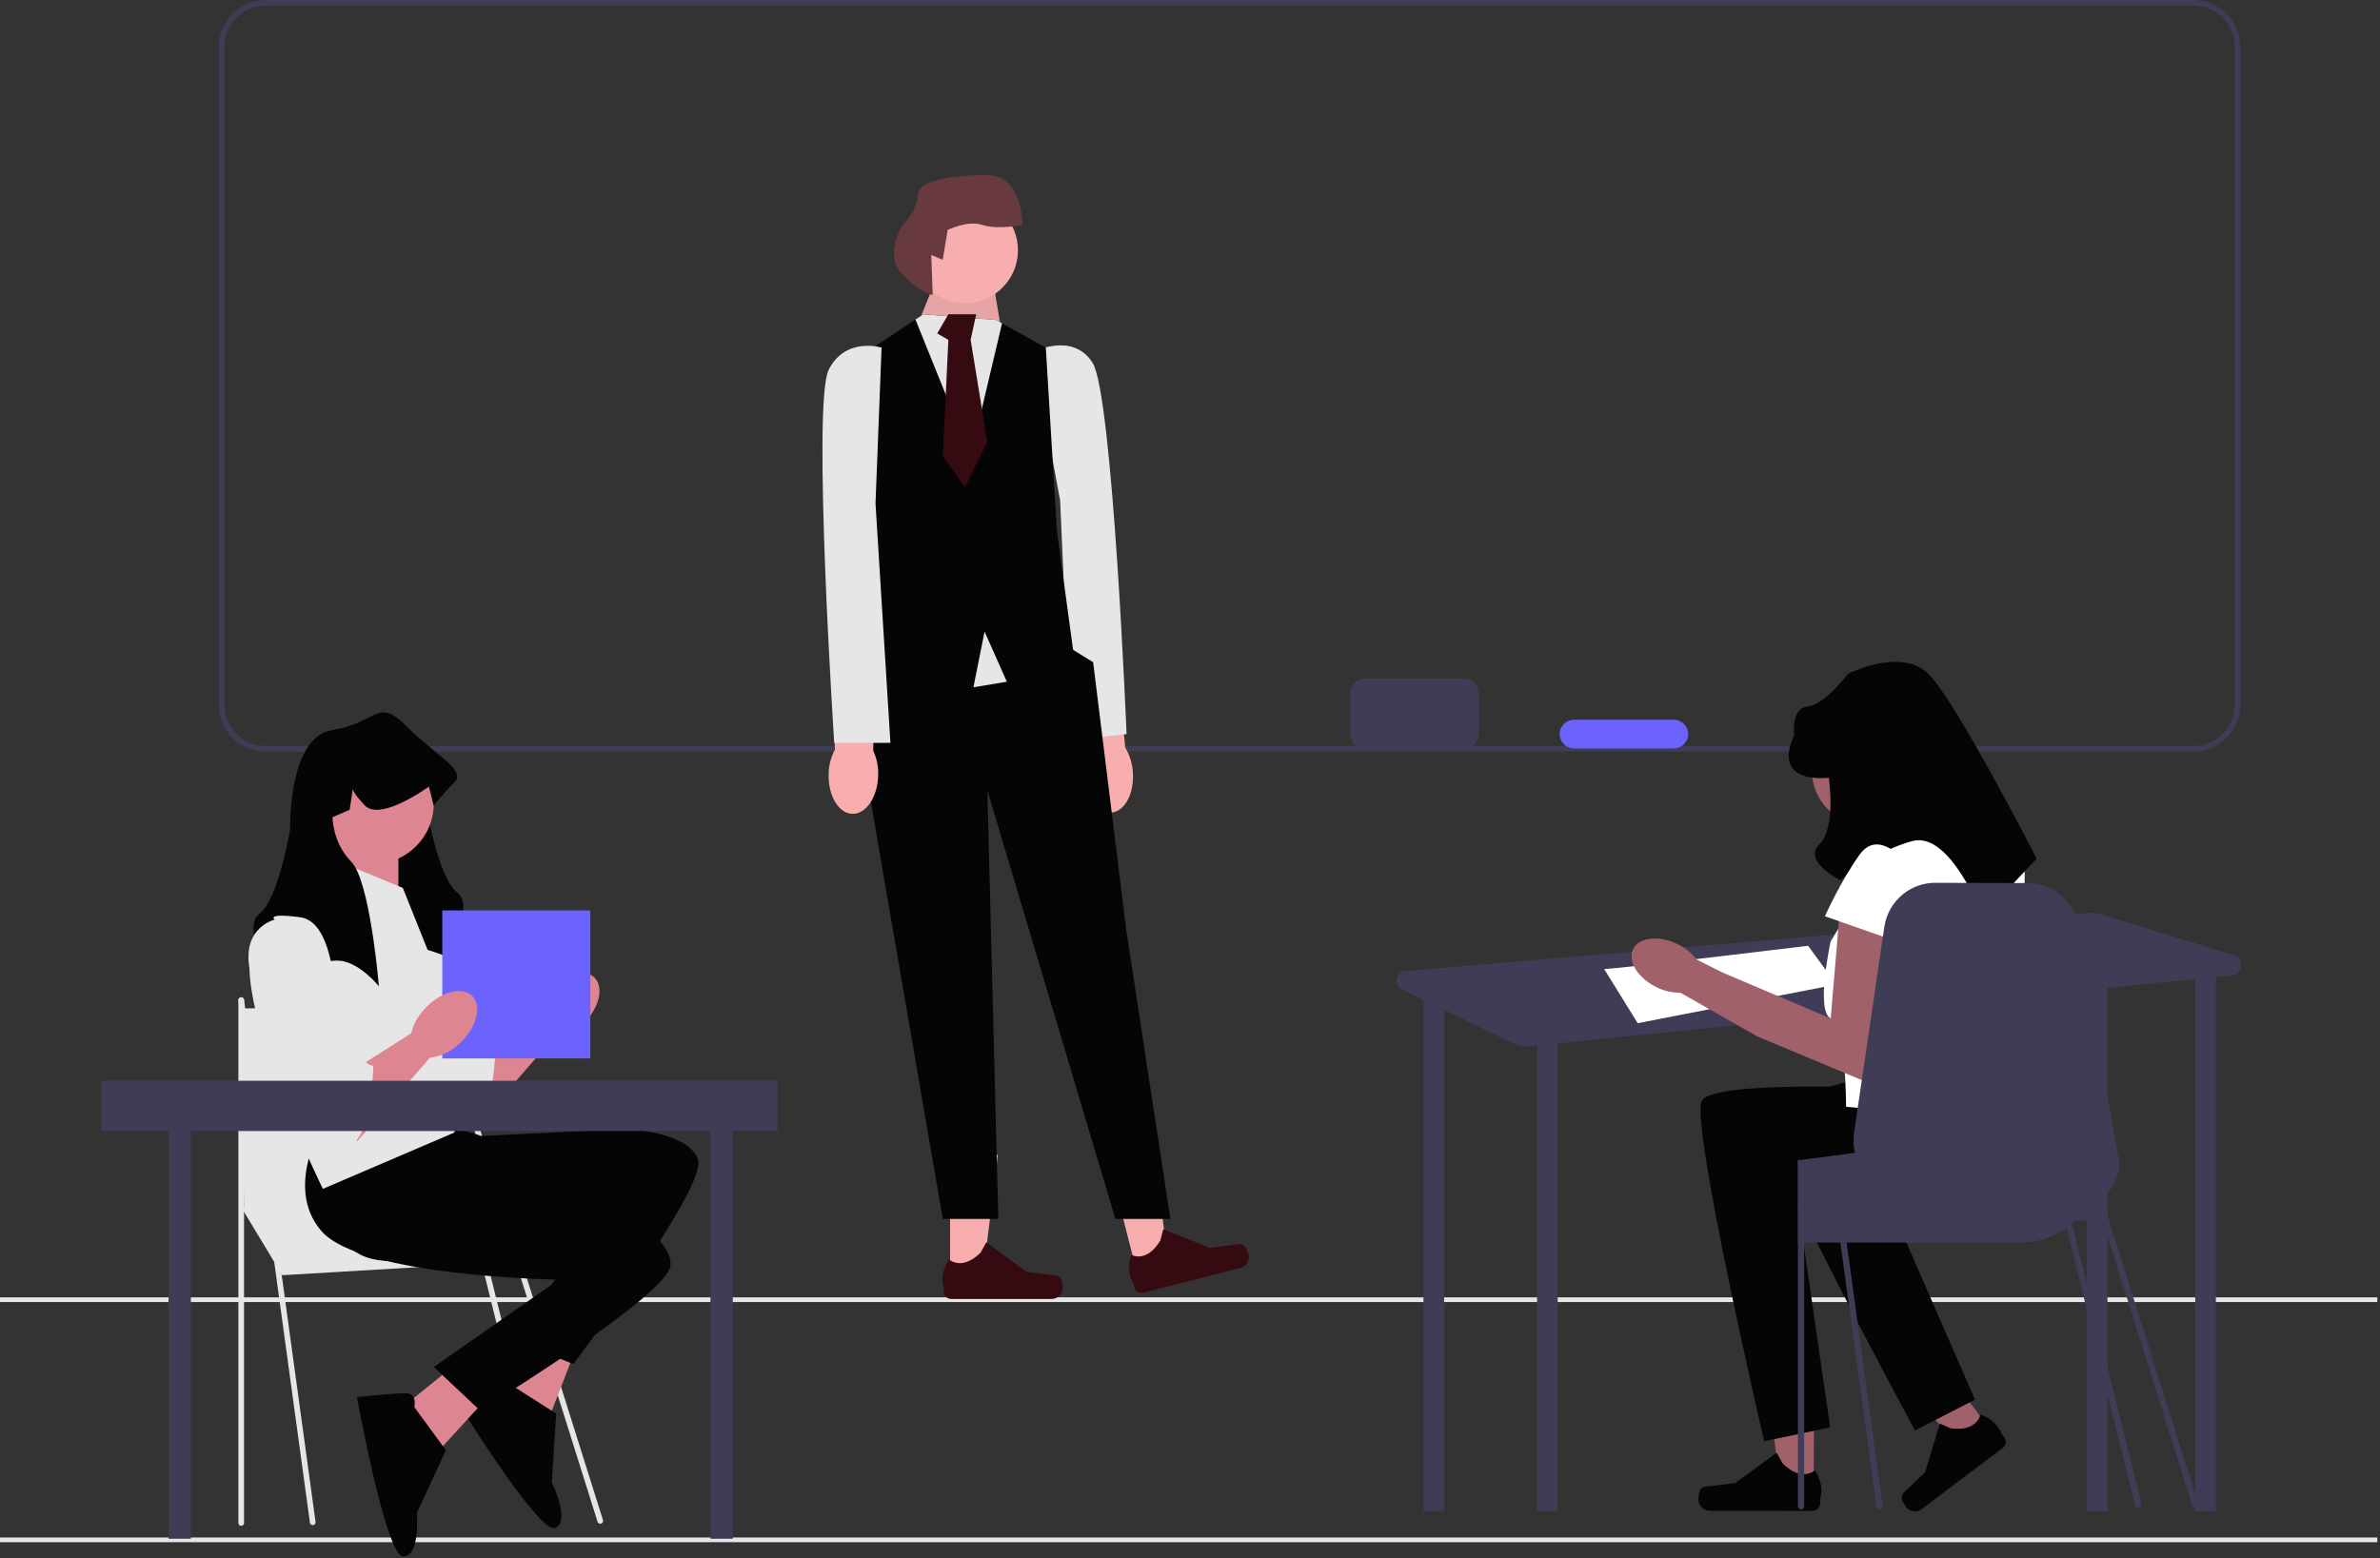 <svg width="852" height="558" viewBox="0 0 852 558" fill="none" xmlns="http://www.w3.org/2000/svg">
<rect x="0" y="0" width="852" height="558" fill="#333333" stroke="none"/>
<g id="undraw_educator_re_ju47 1" clip-path="url(#clip0_1_79)">
<path id="board" d="M785.204 269.129H95.109C85.859 269.129 78.334 261.604 78.334 252.353V16.775C78.334 7.525 85.859 0 95.109 0H785.204C794.454 0 801.979 7.525 801.979 16.775V252.353C801.979 261.604 794.454 269.129 785.204 269.129ZM95.109 2C86.962 2 80.334 8.628 80.334 16.775V252.353C80.334 260.5 86.962 267.129 95.109 267.129H785.204C793.351 267.129 799.979 260.5 799.979 252.353V16.775C799.979 8.628 793.351 2 785.204 2H95.109V2Z" fill="#3F3D56"/>
<path id="uuid-dac6dc9f-03bc-4283-a90c-97bcdcbf45dc" d="M851.034 550.557H0V552.24H851.034V550.557Z" fill="#E6E6E6"/>
<path id="uuid-2f9646f7-bb94-4523-8d2e-fd8f0877664c" d="M851.034 464.557H0V466.24H851.034V464.557Z" fill="#E6E6E6"/>
<g id="man">
<path id="uuid-bb35f39c-94aa-41c4-b5d9-34ca9a9e88f1-70" d="M387.84 277.792C388.451 285.472 392.909 291.382 397.797 290.993C402.684 290.603 406.15 284.062 405.537 276.379C405.335 273.307 404.399 270.328 402.81 267.691L399.809 235.184L384.585 236.917L389.159 268.779C388.006 271.635 387.553 274.726 387.84 277.792Z" fill="#F8AEAE"/>
<path id="Vector" d="M369.653 126.133C369.653 126.133 383.884 118.599 391.101 129.858C398.317 141.116 403.298 262.879 403.298 262.879L383.296 265.014L379.505 179.212L369.653 126.133V126.133Z" fill="#E6E6E6"/>
<g id="Group">
<path id="Vector_2" d="M340.114 458.204L351.701 458.203L357.213 413.509L340.112 413.51L340.114 458.204Z" fill="#F8AEAE"/>
<path id="Vector_3" d="M379.814 457.941C380.174 458.549 380.365 460.51 380.365 461.217C380.365 463.389 378.604 465.15 376.432 465.15H340.547C339.066 465.15 337.864 463.949 337.864 462.467V460.973C337.864 460.973 336.089 456.483 339.744 450.948C339.744 450.948 344.286 455.282 351.074 448.494L353.075 444.868L367.564 455.464L375.595 456.453C377.352 456.669 378.91 456.419 379.813 457.941H379.814H379.814Z" fill="#350A10"/>
</g>
<g id="Group_2">
<path id="Vector_4" d="M407.168 456.286L418.395 453.417L412.674 408.749L396.104 412.983L407.168 456.286Z" fill="#F8AEAE"/>
<path id="Vector_5" d="M445.568 446.205C446.068 446.705 446.738 448.558 446.913 449.243C447.45 451.347 446.18 453.489 444.076 454.026L409.307 462.908C407.872 463.275 406.411 462.408 406.044 460.973L405.674 459.525C405.674 459.525 402.843 455.614 405.014 449.347C405.014 449.347 410.488 452.421 415.384 444.165L416.426 440.157L433.086 446.837L441.112 445.807C442.868 445.582 444.315 444.954 445.568 446.205H445.568V446.205Z" fill="#350A10"/>
</g>
<path id="Vector_6" d="M330.527 116.525L329.978 112.538L336.508 96.59L354.449 94.597L358.323 117.428L330.527 116.525Z" fill="#FFB6B6"/>
<path id="Vector_7" opacity="0.1" d="M330.527 116.525L329.978 112.538L336.508 96.59L354.449 94.597L358.323 117.428L330.527 116.525Z" fill="black"/>
<path id="Vector_8" d="M309.596 229.158L301.622 251.086L307.602 263.047L337.505 436.481H357.385L353.453 282.982L399.303 436.481H418.979L403.157 332.82L391.329 237.132L384.155 232.7L349.466 213.21L309.596 229.158Z" fill="#050505"/>
<path id="Vector_9" d="M360.43 244.109L348.469 246.102L332.521 208.226H368.404L360.43 244.109Z" fill="#E6E6E6"/>
<path id="Vector_10" d="M384.352 234.141L360.43 244.109L352.456 226.167L348.469 246.102L306.605 232.626L312.586 208.226L306.605 128.486L327.717 114.412L330.527 112.538L356.443 114.532L358.715 115.768L374.384 124.499L378.371 190.285L384.352 234.141Z" fill="#050505"/>
<path id="Vector_11" d="M358.715 115.768L347.472 163.372L327.717 114.412L330.527 112.538L356.443 114.532L358.715 115.768Z" fill="#E6E6E6"/>
<path id="Vector_12" d="M339.498 112.538L335.511 119.405L339.498 121.694L337.505 163.496L345.479 174.337L353.453 158.315L347.472 121.694L349.466 112.538H339.498Z" fill="#350A10"/>
<path id="Vector_13" d="M345.479 108.551C355.938 108.551 364.417 100.072 364.417 89.613C364.417 79.154 355.938 70.675 345.479 70.675C335.019 70.675 326.54 79.154 326.54 89.613C326.54 100.072 335.019 108.551 345.479 108.551Z" fill="#F8AEAE"/>
<path id="Vector_14" d="M333.376 91.274L337.468 93.06L339.254 82.345C339.254 82.345 346.397 78.773 351.754 80.559C357.112 82.345 366.041 80.559 366.041 80.559C366.041 80.559 366.041 62.701 353.54 62.701C341.039 62.701 328.539 64.487 328.539 69.844C328.539 75.202 323.181 80.559 323.181 80.559C323.181 80.559 316.038 91.274 323.181 98.418C330.324 105.561 333.896 105.561 333.896 105.561L333.376 91.274Z" fill="#683A40"/>
<path id="uuid-97233535-ec91-4408-928f-bf1e5273ca3e-71" d="M296.629 277.232C296.421 284.934 300.227 291.283 305.128 291.415C310.029 291.546 314.169 285.41 314.376 277.706C314.501 274.629 313.887 271.568 312.586 268.777L313.054 236.135L297.731 236.242L298.897 268.41C297.447 271.127 296.669 274.153 296.629 277.232V277.232Z" fill="#F8AEAE"/>
<path id="Vector_15" d="M315.586 124.462C315.586 124.462 302.628 120.475 296.648 132.436C290.667 144.397 298.641 266 298.641 266H318.757L313.418 180.28L315.586 124.462V124.462Z" fill="#E6E6E6"/>
</g>
<g id="lady-right">
<path id="Vector_16" d="M799.689 342.008L751.368 327.216C750.299 326.889 749.177 326.769 748.064 326.864L503.162 347.707C499.67 348.004 498.792 352.714 501.943 354.248L509.787 358.07H509.578V541.022H516.97V361.57L541.556 373.547C543.437 374.464 545.536 374.838 547.618 374.627L550.234 374.363V541.022H557.626V373.617L747.046 354.483V541.022H754.438V353.737L785.854 350.563V541.022H793.246V349.817L798.977 349.238C803.001 348.831 803.556 343.192 799.689 342.008H799.689Z" fill="#3F3D56"/>
<path id="Vector_17" d="M574.258 346.982C578.878 346.982 647.254 338.666 647.254 338.666L657.418 352.526L586.27 366.386L574.258 346.982V346.982Z" fill="white"/>
<g id="Group_3">
<path id="Vector_18" d="M649.302 533.917L637.422 533.895L631.85 488.064L649.383 488.096L649.302 533.917Z" fill="#A0616A"/>
<path id="Vector_19" d="M608.602 533.577C608.231 534.2 608.032 536.21 608.031 536.934C608.027 539.161 609.829 540.969 612.056 540.973L648.845 541.036C650.364 541.039 651.598 539.81 651.6 538.29L651.603 536.759C651.603 536.759 653.431 532.159 649.694 526.478C649.694 526.478 645.029 530.913 638.082 523.942L636.037 520.221L621.164 531.059L612.929 532.059C611.128 532.277 609.531 532.018 608.602 533.577H608.602L608.602 533.577Z" fill="#050505"/>
</g>
<g id="Group_4">
<path id="Vector_20" d="M713.06 512.605L703.687 519.674L671.958 486.887L685.791 476.453L713.06 512.605Z" fill="#A0616A"/>
<path id="Vector_21" d="M680.789 536.615C680.868 537.327 681.911 539.029 682.342 539.601C683.667 541.357 686.165 541.707 687.922 540.382L716.947 518.487C718.145 517.583 718.384 515.878 717.48 514.679L716.568 513.471C716.568 513.471 715.264 508.756 708.931 506.51C708.931 506.51 707.901 512.786 698.27 511.438L694.439 509.726L689.185 527.137L683.293 532.837C682.004 534.084 680.591 534.832 680.789 536.615L680.789 536.615V536.615Z" fill="#050505"/>
</g>
<path id="Vector_22" d="M688.232 275.74C688.232 286.695 679.352 295.575 668.397 295.575C657.442 295.575 648.561 286.695 648.561 275.74C648.561 264.785 657.442 255.904 668.397 255.904C679.352 255.904 688.232 264.785 688.232 275.74Z" fill="#A0616A"/>
<path id="Vector_23" d="M686.363 390.107C686.363 390.107 613.332 385.973 609.198 394.241C605.064 402.508 631.546 516.074 631.546 516.074L655.173 511.122L643.647 431.445C643.647 431.445 704.59 447.586 712.858 428.294C721.126 409.003 718.746 401.819 718.746 401.819L686.363 390.107V390.107Z" fill="#050505"/>
<path id="Vector_24" d="M705.075 376.229C705.075 376.229 633.551 391.561 631.752 400.628C629.952 409.695 685.533 512.21 685.533 512.21L707.008 501.184L674.815 427.395C674.815 427.395 737.857 426.838 740.727 406.047C743.597 385.256 739.402 378.958 739.402 378.958L705.075 376.229V376.229Z" fill="#050505"/>
<path id="Vector_25" d="M713.234 298.472H678.871L655.359 337.055C655.359 337.055 649.848 361.989 655.359 364.68C660.871 367.37 660.871 396.308 660.871 396.308L718.746 401.819C718.746 401.819 727.013 315.008 724.257 306.74C721.501 298.472 713.234 298.472 713.234 298.472V298.472Z" fill="white"/>
<path id="Vector_26" d="M658.804 323.965L655.359 364.679L616.612 348.235L607.364 343.584C605.553 341.222 603.202 339.328 600.509 338.061C593.812 334.797 586.702 335.605 584.625 339.866C582.548 344.127 586.292 350.226 592.988 353.488C595.646 354.829 598.587 355.513 601.564 355.484L628.622 370.852L628.654 370.792L628.774 371.006L671.206 388.729L680.969 335.28L658.804 323.965H658.804Z" fill="#A0616A"/>
<path id="Vector_27" d="M654.67 278.492C654.67 278.492 634.001 281.248 642.269 263.334C642.269 263.334 641.008 253.624 647.15 252.967C653.292 252.311 661.56 241.287 661.56 241.287C661.56 241.287 680.515 231.641 690.329 241.287C700.143 250.933 729.08 307.429 729.08 307.429L709.789 328.098C709.789 328.098 698.191 297.61 684.698 301.141C671.206 304.673 658.804 315.203 658.804 315.203C658.804 315.203 645.111 308.351 651.269 302.378C657.426 296.405 654.67 278.492 654.67 278.492Z" fill="#050505"/>
<path id="Vector_28" d="M682.23 308.807C682.23 308.807 672.584 296.405 665.694 306.051C658.804 315.697 653.292 328.098 653.292 328.098L680.852 337.744L682.23 308.807H682.23Z" fill="white"/>
<path id="Vector_29" d="M786.868 538.279L754.849 436.509L754.854 436.508H754.928L754.798 436.342L754.795 436.338L752.515 429.09L752.516 429.089C755.99 426.095 758.356 421.817 758.827 416.892L744.191 336.393C745.198 325.823 737.094 316.583 726.478 316.204L693.454 316.121C684.066 315.788 675.935 322.57 674.567 331.866L673.837 336.8L663.72 405.628C663.35 408.105 663.498 410.544 664.08 412.826L656.799 413.778L654.591 414.074L645.859 415.21L645.831 415.22L644.741 415.358H643.558V444.926H643.632V539.433C643.632 540.042 644.131 540.541 644.741 540.541C645.36 540.541 645.859 540.042 645.859 539.433V444.926H658.813L671.74 539.322C671.823 539.876 672.294 540.283 672.849 540.283C672.895 540.283 672.95 540.283 672.997 540.273C673.606 540.19 674.031 539.627 673.948 539.017L661.068 444.926H723.225C729.397 444.926 735.116 442.968 739.773 439.614L764.417 539.149C764.545 539.652 764.998 539.987 765.495 539.987C765.586 539.987 765.678 539.976 765.77 539.953C766.366 539.801 766.726 539.195 766.574 538.6L741.692 438.103C742.022 437.827 742.353 437.533 742.666 437.229L752.559 436.647L784.745 538.947C784.894 539.422 785.333 539.727 785.806 539.727C785.917 539.727 786.029 539.71 786.14 539.675C786.727 539.49 787.052 538.865 786.868 538.279V538.279ZM750.4 430.669C750.483 430.623 750.557 430.567 750.631 430.521L750.631 430.52L750.869 431.276L750.4 430.669V430.669Z" fill="#3F3D56"/>
</g>
<g id="lady-left">
<g id="Group_5">
<path id="Vector_30" d="M171.565 375.775L193.114 362.071L201.875 367.355L171.565 402.183V375.775Z" fill="#DD8591"/>
<path id="Vector_31" d="M142.097 322.733C142.097 322.733 127.784 326.1 134.52 345.465C141.255 364.83 163.146 405.243 169.881 402.717C176.617 400.191 177.459 374.933 177.459 374.933C177.459 374.933 176.617 375.775 173.249 372.407C169.881 369.039 169.881 370.577 169.881 366.861C169.881 363.146 167.127 360.391 167.127 360.391L163.988 353.884C163.988 353.884 163.988 323.574 151.359 321.891C138.73 320.207 142.097 322.733 142.097 322.733L142.097 322.733Z" fill="#E6E6E6"/>
<path id="Vector_32" d="M208.968 366.45C214.558 360.86 216.29 353.53 212.838 350.078C209.385 346.626 202.056 348.358 196.466 353.948C190.876 359.537 189.144 366.867 192.596 370.32C196.049 373.772 203.379 372.04 208.968 366.45Z" fill="#DD8591"/>
</g>
<g id="Group_6">
<path id="Vector_33" d="M86.348 432.29L101.052 456.628L186.741 451.557L163.925 422.149L86.348 432.29Z" fill="#E6E6E6"/>
<path id="Vector_34" d="M111.952 546.12C111.453 546.12 111.018 545.751 110.949 545.243L85.343 358.236C85.267 357.681 85.656 357.17 86.21 357.094C86.765 357.014 87.276 357.406 87.353 357.961L112.958 544.968C113.034 545.523 112.646 546.035 112.091 546.11C112.044 546.117 111.998 546.12 111.952 546.12Z" fill="#E6E6E6"/>
<path id="Vector_35" d="M86.348 546.358C85.788 546.358 85.334 545.903 85.334 545.343V358.135C85.334 357.575 85.788 357.121 86.348 357.121C86.908 357.121 87.362 357.575 87.362 358.135V545.343C87.362 545.903 86.908 546.358 86.348 546.358Z" fill="#E6E6E6"/>
<path id="Vector_36" d="M214.882 545.613C214.451 545.613 214.051 545.336 213.915 544.903L153.324 352.319C153.156 351.785 153.452 351.215 153.987 351.047C154.521 350.879 155.09 351.176 155.258 351.71L215.849 544.294C216.017 544.829 215.721 545.398 215.186 545.566C215.085 545.598 214.982 545.613 214.882 545.613V545.613Z" fill="#E6E6E6"/>
<path id="Vector_37" d="M196.374 545.85C195.922 545.85 195.509 545.546 195.392 545.087L153.308 375.117C153.17 374.574 153.498 374.022 154.041 373.884C154.585 373.747 155.136 374.074 155.274 374.617L197.358 544.586C197.496 545.129 197.168 545.681 196.625 545.819C196.541 545.841 196.457 545.85 196.374 545.85H196.374Z" fill="#E6E6E6"/>
<path id="Vector_38" d="M86.348 361.117L156.573 360.037L169.502 433.811H87.362L86.348 361.117Z" fill="#E6E6E6"/>
</g>
<g id="Group_7">
<path id="Vector_39" d="M194.266 470.597L176.568 501.755L197.117 506.279L205.684 484.118L194.266 470.597Z" fill="#DD8591"/>
<path id="Vector_40" d="M182.925 495.873C182.925 495.873 182.237 490.791 178.194 492.404C174.151 494.016 162.483 500.009 162.483 500.009C162.483 500.009 192.916 549.46 198.692 547.156C204.468 544.852 197.554 530.874 197.554 530.874L199.08 506.165L182.925 495.873H182.925Z" fill="#050505"/>
<path id="Vector_41" d="M115.997 410.136C115.997 410.136 109.683 439.183 129.047 449.286C148.412 459.39 214.504 434.553 214.504 434.553L184.194 479.968L205.243 488.437C205.243 488.437 253.233 425.291 249.866 415.188C246.498 405.085 223.766 404.243 223.766 404.243L172.407 406.769L158.936 402.559L115.997 410.136H115.997Z" fill="#050505"/>
</g>
<g id="Group_8">
<path id="Vector_42" d="M168.084 484.425L140.261 507.008L157.755 518.699L173.798 501.174L168.084 484.425Z" fill="#DD8591"/>
<path id="Vector_43" d="M148.322 503.842C148.322 503.842 149.531 498.858 145.178 498.889C140.826 498.92 127.777 500.256 127.777 500.256C127.777 500.256 138.13 557.391 144.348 557.347C150.565 557.303 149.212 541.767 149.212 541.767L159.624 519.307L148.322 503.842V503.842Z" fill="#050505"/>
<path id="Vector_44" d="M117.181 399.629C117.181 399.629 100.73 424.387 115.09 440.844C129.451 457.301 200.05 458.217 200.05 458.217L155.292 489.489L171.816 505.037C171.816 505.037 239.494 463.683 240.034 453.047C240.573 442.411 219.706 433.355 219.706 433.355L170.949 417.019L159.934 408.196L117.181 399.629H117.181Z" fill="#050505"/>
</g>
<path id="Vector_45" d="M159.443 342.284C159.443 342.284 143.446 336.391 135.869 336.391C135.145 336.391 134.429 336.475 133.714 336.627C128.864 337.654 124.402 341.821 122.263 344.095C121.43 344.987 120.95 345.585 120.95 345.585C120.95 345.585 121 345.004 121.101 343.985C121.598 338.63 123.434 321.059 126.726 309.811C127.904 305.795 129.26 302.587 130.817 301.029C134.446 297.392 136.122 293.031 136.896 289.781C137.553 286.994 137.553 285.032 137.553 285.032L131.415 282.389L130.278 274.963C130.076 275.838 129.142 277.548 126.001 280.823C125.732 281.101 125.437 281.336 125.126 281.538C120.596 284.384 111.36 279.434 106.384 276.318C108.455 269.12 112.21 262.536 119.03 261.458C135.027 258.932 135.027 249.671 145.13 259.774C145.964 260.608 146.806 261.408 147.648 262.182C150.881 268.362 152.059 276.647 152.48 282.406C152.784 286.438 152.708 289.242 152.708 289.242C152.708 289.242 156.917 314.5 163.653 319.552C170.389 324.604 159.443 342.284 159.443 342.284V342.284Z" fill="#050505"/>
<path id="Vector_46" d="M128.291 301.871L116.915 318.558L142.604 325.446V301.871H128.291Z" fill="#DD8591"/>
<path id="Vector_47" opacity="0.1" d="M128.291 301.871L116.915 318.558L142.604 325.446V301.871H128.291Z" fill="#DD8591"/>
<path id="Vector_48" d="M144.202 317.944L119.786 307.841C119.786 307.841 86.95 322.153 89.476 349.938C92.002 377.722 115.576 425.712 115.576 425.712L162.725 405.506L157.673 351.621L144.202 317.944V317.944Z" fill="#E6E6E6"/>
<path id="Vector_49" d="M133.733 309.321C145.63 309.321 155.275 299.677 155.275 287.78C155.275 275.883 145.63 266.239 133.733 266.239C121.837 266.239 112.192 275.883 112.192 287.78C112.192 299.677 121.837 309.321 133.733 309.321Z" fill="#DD8591"/>
<path id="Vector_50" d="M162.811 279.981C158.601 284.191 155.234 288.4 155.234 288.4L153.55 281.665C153.55 281.665 153.162 281.951 152.48 282.406C149.811 284.224 142.647 288.796 136.896 289.781C134.337 290.219 132.063 289.941 130.582 288.4C127.441 285.125 126.507 283.416 126.305 282.54L125.168 289.966L119.03 292.61C119.03 292.61 119.03 301.854 125.766 308.607C126.094 308.935 126.414 309.339 126.725 309.811C129.942 314.66 132.249 326.532 133.714 336.626C135.01 345.602 135.633 353.162 135.633 353.162C135.633 353.162 129.26 345.181 122.263 344.095C121.876 344.036 121.489 343.993 121.101 343.985C120.975 343.968 120.84 343.968 120.714 343.968C113.137 343.968 97.14 349.862 97.14 349.862C97.14 349.862 86.195 332.181 92.93 327.129C99.665 322.078 103.875 296.82 103.875 296.82C103.875 296.82 103.597 286.009 106.384 276.318C108.455 269.12 112.21 262.536 119.03 261.458C135.027 258.932 135.027 249.671 145.13 259.774C145.964 260.608 146.806 261.408 147.648 262.182C157.061 270.837 166.676 276.116 162.811 279.981V279.981Z" fill="#050505"/>
<path id="Vector_51" d="M68.334 393H60.334V551H68.334V393Z" fill="#3F3D56"/>
<path id="Vector_52" d="M262.334 393H254.334V551H262.334V393Z" fill="#3F3D56"/>
<path id="Vector_53" d="M211.334 326H158.334V379H211.334V326Z" fill="#6C63FF"/>
<g id="Group_9">
<path id="Vector_54" d="M127.784 382.352L149.333 368.648L158.094 373.933L127.784 408.761V382.352Z" fill="#DD8591"/>
<path id="Vector_55" d="M98.316 329.31C98.316 329.31 84.004 332.678 90.739 352.042C97.475 371.407 119.365 411.82 126.1 409.294C132.836 406.768 133.678 381.51 133.678 381.51C133.678 381.51 132.836 382.352 129.468 378.984C126.1 375.617 126.1 377.155 126.1 373.439C126.1 369.723 123.346 366.969 123.346 366.969L120.207 360.462C120.207 360.462 120.207 330.152 107.578 328.468C94.949 326.784 98.317 329.31 98.317 329.31H98.316Z" fill="#E6E6E6"/>
<path id="Vector_56" d="M165.187 373.027C170.777 367.438 172.509 360.108 169.057 356.656C165.605 353.203 158.275 354.936 152.685 360.525C147.095 366.115 145.363 373.445 148.815 376.897C152.268 380.35 159.598 378.617 165.187 373.027Z" fill="#DD8591"/>
</g>
<path id="Vector_57" d="M278.334 387H36.334V405H278.334V387Z" fill="#3F3D56"/>
</g>
<path id="Vector_58" d="M524.204 243H488.464C485.631 243 483.334 245.297 483.334 248.13V262.87C483.334 265.703 485.631 268 488.464 268H524.204C527.037 268 529.334 265.703 529.334 262.87V248.13C529.334 245.297 527.037 243 524.204 243Z" fill="#3F3D56"/>
<path id="Vector_59" d="M599.204 257.74H563.464C560.631 257.74 558.334 260.037 558.334 262.87V262.87C558.334 265.703 560.631 268 563.464 268H599.204C602.037 268 604.334 265.703 604.334 262.87V262.87C604.334 260.037 602.037 257.74 599.204 257.74Z" fill="#6C63FF"/>
</g>
<defs>
<clipPath id="clip0_1_79">
<rect width="851.034" height="557.347" fill="white"/>
</clipPath>
</defs>
</svg>
